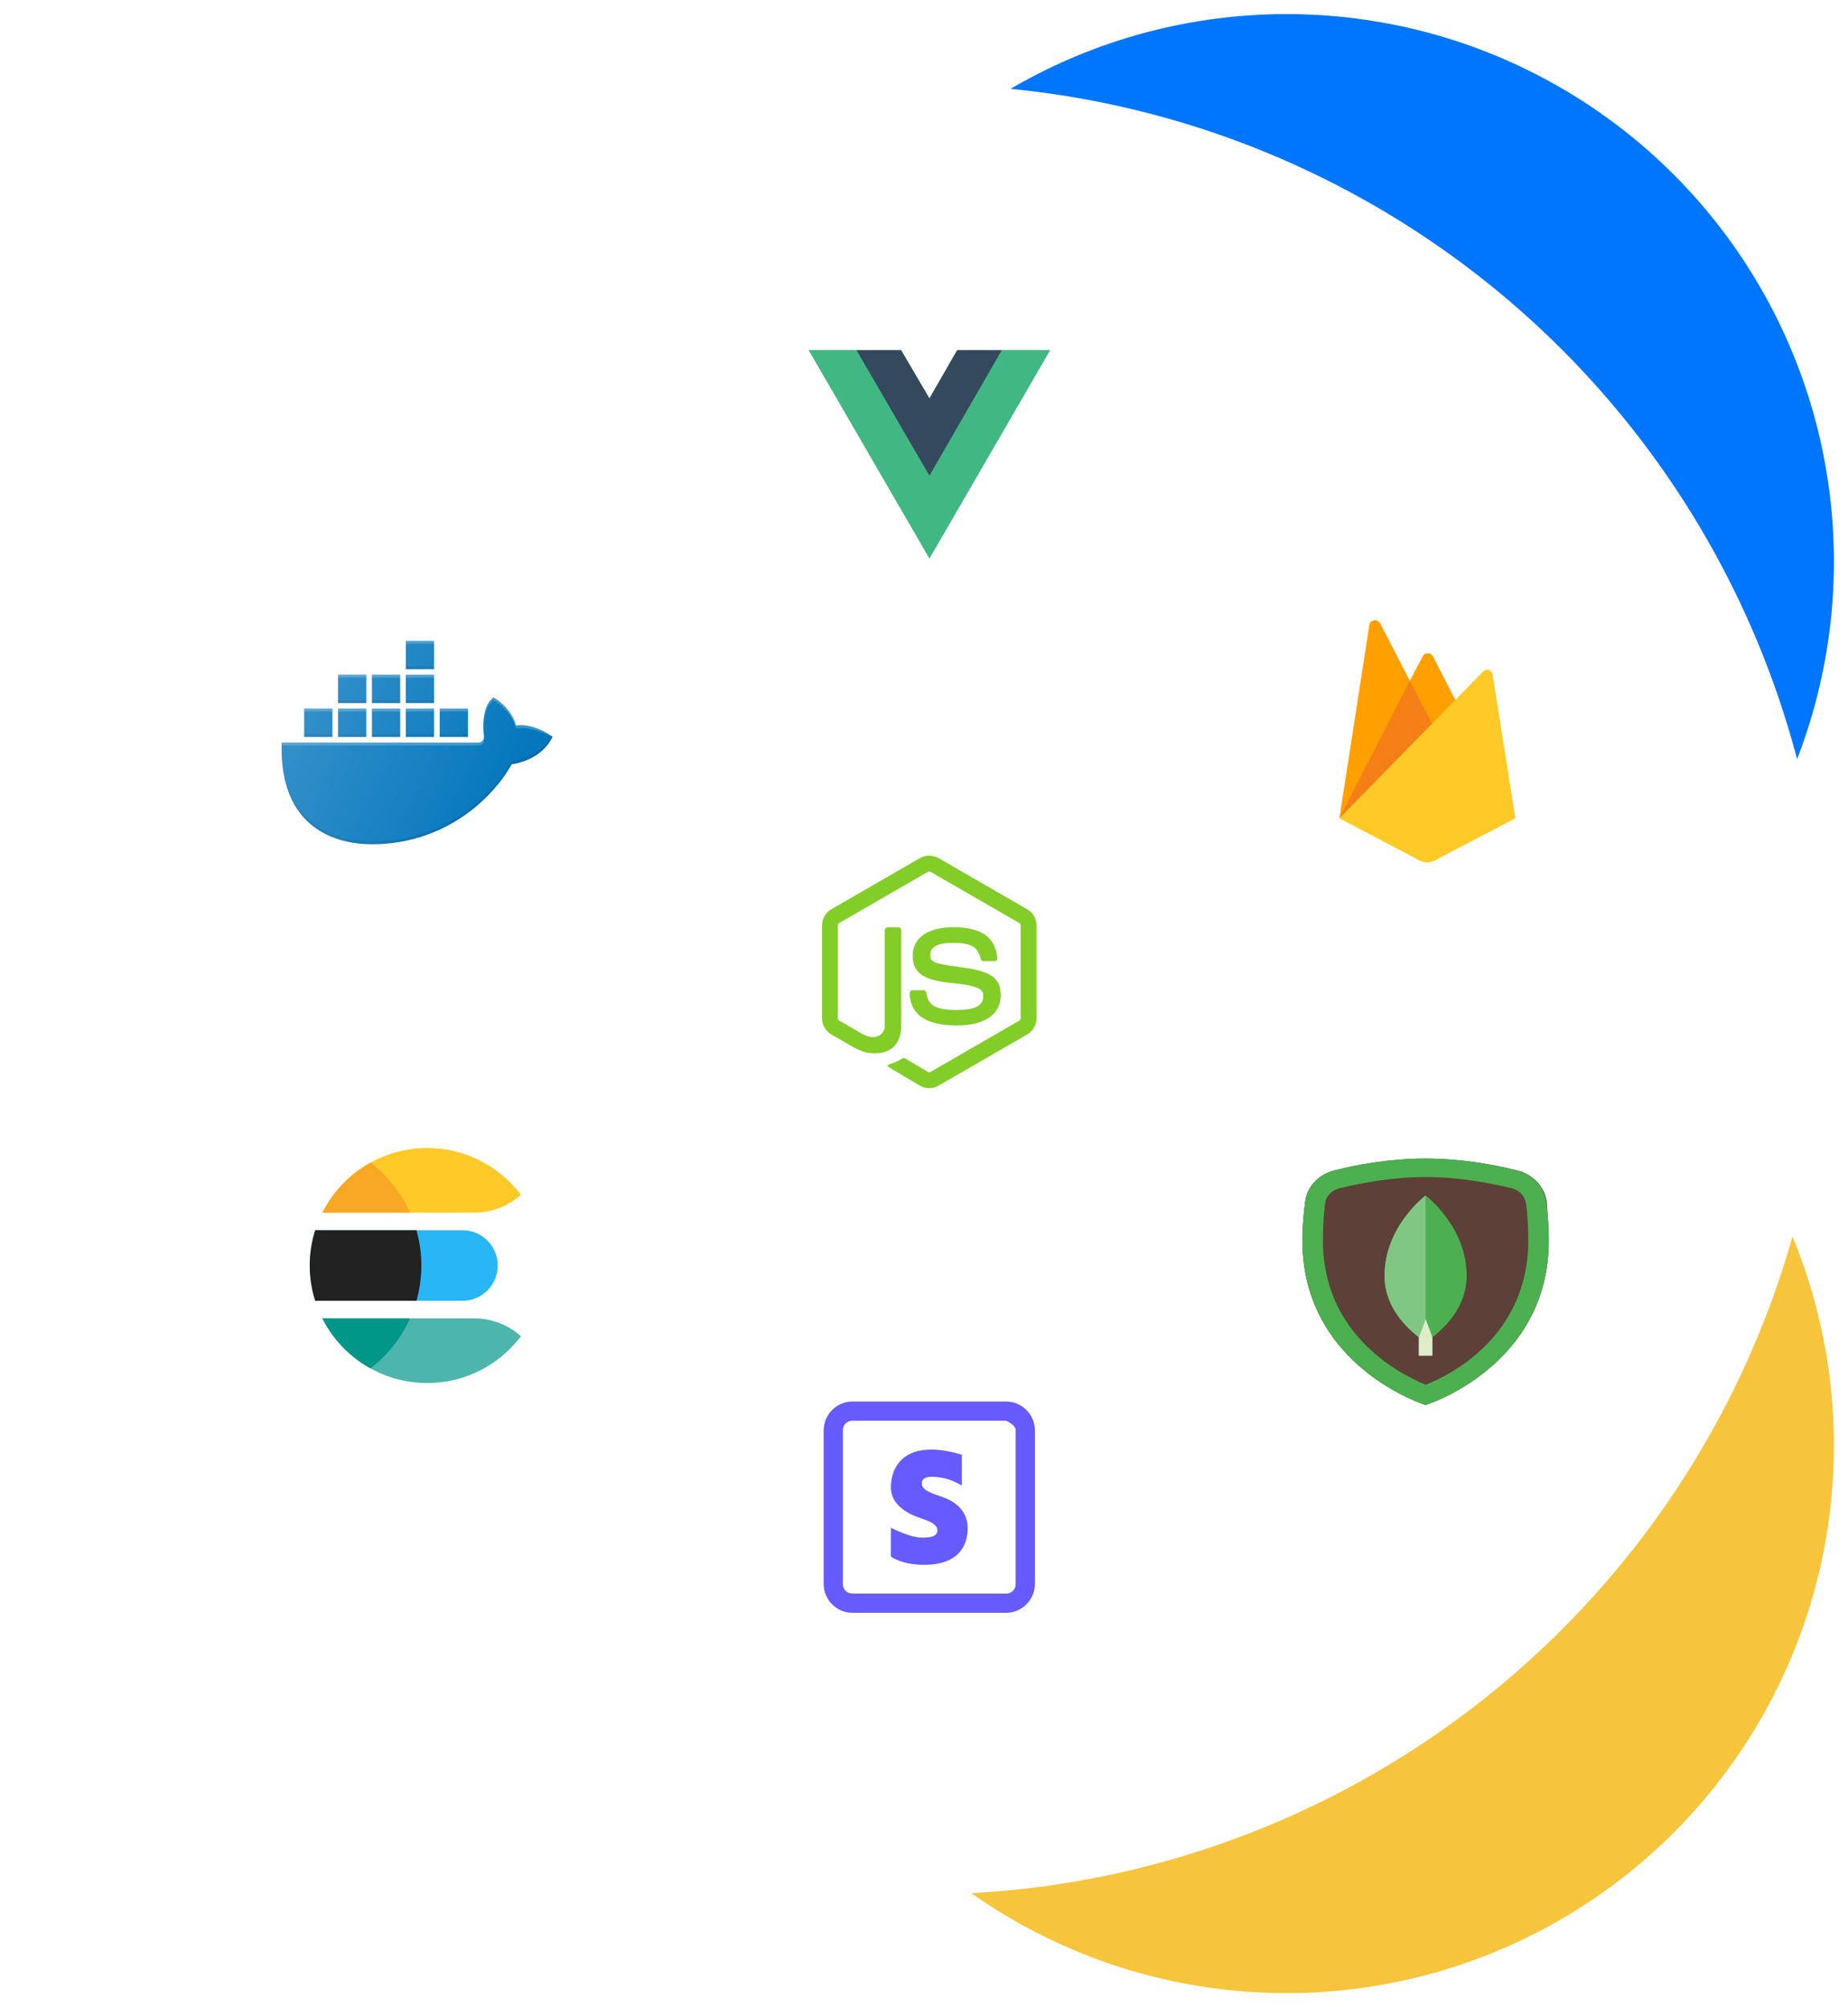 <svg width="525" height="570" viewBox="0 0 525 570" fill="none" xmlns="http://www.w3.org/2000/svg">
<g filter="url(#filter0_d)">
<circle cx="365.5" cy="406.5" r="155.5" fill="#F6C53C"/>
<circle cx="365.5" cy="155.5" r="155.5" fill="#0076FF"/>
<g filter="url(#filter1_dd)">
<circle cx="264" cy="275" r="257" fill="white"/>
</g>
<g filter="url(#filter2_dd)">
<circle cx="263.5" cy="275.5" r="197.5" fill="white"/>
</g>
<g filter="url(#filter3_dd)">
<circle cx="264" cy="275" r="146" fill="white"/>
</g>
</g>
<g filter="url(#filter4_dd)">
<circle cx="264" cy="122" r="56" fill="white"/>
</g>
<path d="M284.604 99.444H298.31L264.044 158.556L229.778 99.444H243.313H255.991L264.044 113.151L271.925 99.444H284.604Z" fill="#41B883"/>
<path d="M229.778 99.444L264.044 158.556L298.31 99.444H284.604L264.044 134.911L243.313 99.444H229.778Z" fill="#41B883"/>
<path d="M243.313 99.444L264.044 135.082L284.604 99.444H271.925L264.044 113.151L255.991 99.444H243.313Z" fill="#35495E"/>
<g filter="url(#filter5_dd)">
<circle cx="118" cy="211" r="56" fill="white"/>
</g>
<path d="M123.313 182H115.292V190.021H123.313V182Z" fill="#0175BC"/>
<path opacity="0.1" d="M123.313 189.219H115.292V190.021H123.313V189.219Z" fill="#010101"/>
<path opacity="0.2" d="M123.313 182H115.292V182.802H123.313V182Z" fill="white"/>
<path d="M123.313 191.625H115.292V199.646H123.313V191.625Z" fill="#0175BC"/>
<path opacity="0.1" d="M123.313 198.844H115.292V199.646H123.313V198.844Z" fill="#010101"/>
<path opacity="0.2" d="M123.313 191.625H115.292V192.427H123.313V191.625Z" fill="white"/>
<path d="M123.313 201.25H115.292V209.271H123.313V201.25Z" fill="#0175BC"/>
<path opacity="0.1" d="M123.313 208.469H115.292V209.271H123.313V208.469Z" fill="#010101"/>
<path opacity="0.2" d="M123.313 201.25H115.292V202.052H123.313V201.25Z" fill="white"/>
<path d="M113.688 191.625H105.667V199.646H113.688V191.625Z" fill="#0175BC"/>
<path opacity="0.1" d="M113.688 198.844H105.667V199.646H113.688V198.844Z" fill="#010101"/>
<path opacity="0.2" d="M113.688 191.625H105.667V192.427H113.688V191.625Z" fill="white"/>
<path d="M113.688 201.25H105.667V209.271H113.688V201.25Z" fill="#0175BC"/>
<path opacity="0.1" d="M113.688 208.469H105.667V209.271H113.688V208.469Z" fill="#010101"/>
<path opacity="0.2" d="M113.688 201.25H105.667V202.052H113.688V201.25Z" fill="white"/>
<path d="M104.062 191.625H96.042V199.646H104.062V191.625Z" fill="#0175BC"/>
<path opacity="0.1" d="M104.062 198.844H96.042V199.646H104.062V198.844Z" fill="#010101"/>
<path opacity="0.2" d="M104.062 191.625H96.042V192.427H104.062V191.625Z" fill="white"/>
<path d="M104.062 201.25H96.042V209.271H104.062V201.25Z" fill="#0175BC"/>
<path opacity="0.1" d="M104.062 208.469H96.042V209.271H104.062V208.469Z" fill="#010101"/>
<path opacity="0.2" d="M104.062 201.25H96.042V202.052H104.062V201.25Z" fill="white"/>
<path d="M94.438 201.25H86.417V209.271H94.438V201.25Z" fill="#0175BC"/>
<path opacity="0.1" d="M94.438 208.469H86.417V209.271H94.438V208.469Z" fill="#010101"/>
<path opacity="0.2" d="M94.438 201.25H86.417V202.052H94.438V201.25Z" fill="white"/>
<path d="M132.937 201.25H124.917V209.271H132.937V201.25Z" fill="#0175BC"/>
<path opacity="0.1" d="M132.937 208.469H124.917V209.271H132.937V208.469Z" fill="#010101"/>
<path opacity="0.2" d="M132.937 201.25H124.917V202.052H132.937V201.25Z" fill="white"/>
<path d="M155.7 208.383C155.477 208.238 150.894 205.343 146.56 206.033C145.511 201.64 141.482 198.905 141.284 198.773L140.169 198.031C140.169 198.031 139.471 198.754 139.238 198.996C139.153 199.084 138.934 199.336 138.674 199.791C137.952 201.049 136.909 203.862 137.487 209.064C137.543 209.553 137.396 210.035 137.083 210.383C136.801 210.7 136.409 210.875 135.98 210.875H80V212.479C80 237.093 97.95 239.75 105.667 239.75C125.537 239.75 139.348 227.681 145.376 217.044C153.319 215.778 156.069 210.789 156.214 210.551L157 209.219L155.7 208.383Z" fill="#0175BC"/>
<path opacity="0.2" d="M135.98 210.875H80V211.677H135.98C136.409 211.677 136.801 211.502 137.083 211.185C137.396 210.837 137.543 210.355 137.487 209.866C137.468 209.701 137.471 209.568 137.456 209.408C137.426 209.771 137.32 210.119 137.083 210.383C136.801 210.7 136.409 210.875 135.98 210.875Z" fill="white"/>
<path opacity="0.2" d="M155.7 208.383C155.477 208.238 150.893 205.343 146.56 206.033C145.511 201.64 141.482 198.905 141.284 198.773L140.169 198.031C140.169 198.031 139.471 198.754 139.238 198.996C139.174 199.062 139.036 199.221 138.861 199.49C138.257 200.417 137.221 202.649 137.34 206.857C137.376 202.036 138.969 200.077 139.238 199.798L140.169 198.833L141.284 199.575C141.482 199.707 145.511 202.442 146.56 206.835C150.893 206.146 157 209.219 157 209.219L155.7 208.383Z" fill="white"/>
<path opacity="0.1" d="M156.214 209.749C156.069 209.987 153.319 214.976 145.376 216.242C139.348 226.879 125.537 238.948 105.667 238.948C97.95 238.948 80 236.291 80 211.677V212.479C80 237.093 97.95 239.75 105.667 239.75C125.537 239.75 139.348 227.681 145.376 217.044C153.319 215.778 156.069 210.789 156.214 210.551L157 209.219L156.657 208.998L156.214 209.749Z" fill="#010101"/>
<path d="M123.312 191.625H115.292V199.646H123.312V191.625ZM123.312 201.25H115.292V209.271H123.312V201.25ZM132.938 201.25H124.917V209.271H132.938V201.25ZM123.312 182H115.292V190.021H123.312V182ZM113.688 191.625H105.667V199.646H113.688V191.625ZM94.438 201.25H86.417V209.271H94.438V201.25ZM155.7 208.383C155.477 208.238 150.894 205.343 146.56 206.033C145.511 201.64 141.482 198.905 141.284 198.773L140.169 198.031C140.169 198.031 139.471 198.754 139.238 198.996C139.153 199.084 138.935 199.336 138.673 199.791C137.952 201.049 136.909 203.862 137.487 209.064C137.543 209.553 137.396 210.035 137.083 210.383C136.801 210.7 136.409 210.875 135.98 210.875H80V212.479C80 237.093 97.95 239.75 105.667 239.75C125.537 239.75 139.348 227.681 145.376 217.044C153.319 215.778 156.069 210.789 156.214 210.551L157 209.219L155.7 208.383ZM113.688 201.25H105.667V209.271H113.688V201.25ZM104.062 191.625H96.042V199.646H104.062V191.625ZM104.062 201.25H96.042V209.271H104.062V201.25Z" fill="url(#paint0_linear)"/>
<g filter="url(#filter6_dd)">
<circle cx="118" cy="359" r="56" fill="white"/>
</g>
<path d="M141.402 359.376C141.402 353.846 136.919 349.363 131.389 349.363H89.532C88.539 352.524 88 355.887 88 359.376C88 362.865 88.539 366.228 89.532 369.389H131.389C136.919 369.389 141.402 364.906 141.402 359.376Z" fill="#29B6F6"/>
<path d="M121.376 392.752C132.263 392.752 141.911 387.524 148 379.455C144.464 376.316 139.825 374.395 134.726 374.395H91.6C97.1 385.276 108.353 392.752 121.376 392.752Z" fill="#4DB6AC"/>
<path d="M121.376 326C108.351 326 97.1 333.476 91.6 344.357H134.726C139.818 344.357 144.452 342.441 147.987 339.31C141.901 331.237 132.265 326 121.376 326Z" fill="#FFCA28"/>
<path d="M116.491 344.357C113.967 338.738 110.075 333.863 105.232 330.17C99.376 333.414 94.603 338.369 91.576 344.357H116.491Z" fill="#F9A825"/>
<path d="M105.232 388.582C110.075 384.889 113.965 380.014 116.491 374.395H91.576C94.603 380.383 99.376 385.338 105.232 388.582Z" fill="#009688"/>
<path d="M89.549 349.363C88.554 352.526 88 355.883 88 359.376C88 362.869 88.554 366.226 89.549 369.389H118.309C119.212 366.205 119.707 362.849 119.707 359.376C119.707 355.903 119.212 352.547 118.31 349.363H89.549Z" fill="#212121"/>
<g filter="url(#filter7_dd)">
<circle cx="264" cy="276" r="65" fill="white"/>
</g>
<path d="M263.99 242.992C263.058 242.992 262.135 243.22 261.332 243.677L236.169 258.207C234.543 259.139 233.531 260.924 233.531 262.799V289.152C233.531 291.056 234.543 292.811 236.169 293.754L242.775 297.562C245.979 299.129 247.119 299.129 248.557 299.129C253.308 299.129 256.026 296.263 256.026 291.284V264.098C256.026 263.691 255.698 263.354 255.292 263.354H252.118C251.682 263.354 251.374 263.691 251.374 264.098V291.254C251.374 293.496 249.073 295.678 245.344 293.823L238.431 289.836C238.173 289.707 238.024 289.429 238.024 289.152V262.829C238.024 262.521 238.173 262.263 238.431 262.105L263.593 247.594C263.821 247.436 264.129 247.436 264.387 247.594L289.549 262.105C289.797 262.263 289.956 262.521 289.956 262.799V289.152C289.956 289.429 289.797 289.707 289.569 289.836L264.387 304.386C264.149 304.515 263.821 304.515 263.593 304.386L257.117 300.557C256.938 300.429 256.69 300.399 256.512 300.508C254.707 301.52 254.379 301.648 252.703 302.234C252.297 302.353 251.662 302.611 252.931 303.325L261.332 308.304C262.145 308.76 263.058 309.008 263.98 309.008C264.912 309.008 265.825 308.76 266.638 308.304L291.831 293.754C293.457 292.811 294.469 291.056 294.469 289.152V262.829C294.469 260.924 293.457 259.169 291.831 258.227L266.638 243.677C265.835 243.22 264.912 242.992 263.99 242.992ZM270.754 263.315C263.574 263.315 259.279 266.359 259.279 271.438C259.279 276.952 263.544 278.47 270.447 279.154C278.699 279.967 279.334 281.197 279.334 282.814C279.334 285.611 277.082 286.801 271.776 286.801C265.091 286.801 263.623 285.125 263.137 281.822C263.088 281.475 262.78 281.217 262.433 281.217H259.15C258.743 281.217 258.446 281.554 258.446 281.931C258.446 286.176 260.747 291.215 271.776 291.215C279.74 291.215 284.312 288.07 284.312 282.586C284.312 277.16 280.633 275.702 272.907 274.661C265.061 273.649 264.278 273.114 264.278 271.289C264.278 269.761 264.962 267.758 270.754 267.758C275.912 267.758 277.836 268.879 278.619 272.35C278.699 272.687 278.977 272.935 279.334 272.935H282.616C282.815 272.935 282.993 272.836 283.142 272.687C283.271 272.558 283.35 272.36 283.321 272.122C282.815 266.131 278.828 263.315 270.754 263.315Z" fill="#83CD29"/>
<g filter="url(#filter8_dd)">
<circle cx="264" cy="428" r="56" fill="white"/>
</g>
<path d="M242.15 398C237.686 398 234 401.686 234 406.15V449.85C234 454.314 237.686 458 242.15 458H285.85C290.314 458 294 454.314 294 449.85V406.15C294 401.686 290.314 398 285.85 398H242.15ZM242.15 403.455H285.85C285.85 403.455 288.545 404.626 288.545 406.15V449.85C288.545 451.374 287.374 452.545 285.85 452.545H242.15C240.626 452.545 239.455 451.374 239.455 449.85V406.15C239.455 404.626 240.626 403.455 242.15 403.455ZM263.616 411.658C255.786 412.041 253.08 417.4 253.091 422.386C253.102 428.49 260.367 430.706 261.699 431.185C263.02 431.665 266.301 432.581 266.301 434.562C266.301 436.224 264.671 436.661 261.805 436.651C258.45 436.629 253.091 433.838 253.091 433.838V442.031C253.091 442.031 256.319 444.523 263.169 444.364C270.626 444.183 274.408 440.667 274.877 434.989C275.335 429.31 271.564 426.477 267.91 425.188C264.234 423.898 261.901 423.163 261.88 421.235C261.848 418.742 265.843 419.317 268.123 419.754C270.531 420.223 273.258 421.853 273.258 421.853V413.128C269.412 411.956 266.227 411.53 263.616 411.658Z" fill="#665BFF"/>
<g filter="url(#filter9_dd)">
<circle cx="405" cy="359" r="56" fill="white"/>
</g>
<path d="M440 352.275C440 388.15 405 399 405 399C405 399 370 388.15 370 352.275C370 347.9 370.389 344.225 370.778 341.25C371.361 336.875 374.667 333.375 379.333 332.325C385.361 330.75 394.889 329 405 329C415.111 329 424.639 330.75 430.861 332.325C435.528 333.375 438.833 337.05 439.417 341.25C439.611 344.225 440 348.075 440 352.275Z" fill="#5D4037"/>
<path d="M405 334.25C414.528 334.25 423.472 336 429.306 337.4C431.639 337.925 433.194 339.675 433.583 341.95C433.972 345.275 434.167 348.775 434.167 352.275C434.167 379.575 411.806 390.6 405 393.225C398.194 390.425 375.833 379.4 375.833 352.275C375.833 348.775 376.028 345.275 376.417 341.95C376.611 339.675 378.361 337.925 380.694 337.4C386.528 336 395.472 334.25 405 334.25ZM405 329C394.889 329 385.361 330.75 379.139 332.325C374.667 333.375 371.167 337.05 370.778 341.25C370.389 344.225 370 348.075 370 352.275C370 388.15 405 399 405 399C405 399 440 388.15 440 352.275C440 347.9 439.611 344.225 439.222 341.25C438.639 336.875 435.333 333.375 430.667 332.325C424.639 330.75 415.111 329 405 329Z" fill="#4CAF50"/>
<path d="M403.056 371H406.944V385H403.056V371Z" fill="#DCEDC8"/>
<path d="M405 339.5C405 339.5 393.333 348.25 393.333 362.25C393.333 371.35 399.75 377.125 403.056 379.75L405 374.5L406.944 379.75C410.25 377.125 416.667 371.35 416.667 362.25C416.667 348.25 405 339.5 405 339.5Z" fill="#4CAF50"/>
<path d="M405 339.5C405 339.5 393.333 348.25 393.333 362.25C393.333 371.35 399.75 377.125 403.056 379.75L405 374.5V339.5Z" fill="#81C784"/>
<g filter="url(#filter10_dd)">
<circle cx="405" cy="211" r="56" fill="white"/>
</g>
<path d="M407.078 186.383C406.475 185.206 404.788 185.203 404.191 186.383L400.523 193.298L392.069 176.98C391.333 175.614 389.259 175.959 389.019 177.487L380.505 232.37L415.266 202.297L407.078 186.383Z" fill="#FFA000"/>
<path d="M408.305 208.319L400.523 193.3L380.505 232.37L408.305 208.319Z" fill="#F57F17"/>
<path d="M424.03 191.497C423.827 190.244 422.288 189.747 421.389 190.647L380.505 232.378L403.128 244.275C404.561 245.075 406.306 245.075 407.739 244.277L430.5 232.383L424.03 191.497Z" fill="#FFCA28"/>
<defs>
<filter id="filter0_d" x="3" y="0" width="522" height="570" filterUnits="userSpaceOnUse" color-interpolation-filters="sRGB">
<feFlood flood-opacity="0" result="BackgroundImageFix"/>
<feColorMatrix in="SourceAlpha" type="matrix" values="0 0 0 0 0 0 0 0 0 0 0 0 0 0 0 0 0 0 127 0"/>
<feOffset dy="4"/>
<feGaussianBlur stdDeviation="2"/>
<feColorMatrix type="matrix" values="0 0 0 0 0.377 0 0 0 0 0.712 0 0 0 0 0.955 0 0 0 0.25 0"/>
<feBlend mode="normal" in2="BackgroundImageFix" result="effect1_dropShadow"/>
<feBlend mode="normal" in="SourceGraphic" in2="effect1_dropShadow" result="shape"/>
</filter>
<filter id="filter1_dd" x="0" y="11" width="525" height="529" filterUnits="userSpaceOnUse" color-interpolation-filters="sRGB">
<feFlood flood-opacity="0" result="BackgroundImageFix"/>
<feColorMatrix in="SourceAlpha" type="matrix" values="0 0 0 0 0 0 0 0 0 0 0 0 0 0 0 0 0 0 127 0"/>
<feOffset dx="-2" dy="-2"/>
<feGaussianBlur stdDeviation="2.5"/>
<feColorMatrix type="matrix" values="0 0 0 0 0 0 0 0 0 0 0 0 0 0 0 0 0 0 0.25 0"/>
<feBlend mode="normal" in2="BackgroundImageFix" result="effect1_dropShadow"/>
<feColorMatrix in="SourceAlpha" type="matrix" values="0 0 0 0 0 0 0 0 0 0 0 0 0 0 0 0 0 0 127 0"/>
<feOffset dy="4"/>
<feGaussianBlur stdDeviation="2"/>
<feColorMatrix type="matrix" values="0 0 0 0 0 0 0 0 0 0 0 0 0 0 0 0 0 0 0.25 0"/>
<feBlend mode="normal" in2="effect1_dropShadow" result="effect2_dropShadow"/>
<feBlend mode="normal" in="SourceGraphic" in2="effect2_dropShadow" result="shape"/>
</filter>
<filter id="filter2_dd" x="60" y="72" width="405" height="409" filterUnits="userSpaceOnUse" color-interpolation-filters="sRGB">
<feFlood flood-opacity="0" result="BackgroundImageFix"/>
<feColorMatrix in="SourceAlpha" type="matrix" values="0 0 0 0 0 0 0 0 0 0 0 0 0 0 0 0 0 0 127 0"/>
<feOffset dx="-2" dy="-2"/>
<feGaussianBlur stdDeviation="2"/>
<feColorMatrix type="matrix" values="0 0 0 0 0 0 0 0 0 0 0 0 0 0 0 0 0 0 0.05 0"/>
<feBlend mode="normal" in2="BackgroundImageFix" result="effect1_dropShadow"/>
<feColorMatrix in="SourceAlpha" type="matrix" values="0 0 0 0 0 0 0 0 0 0 0 0 0 0 0 0 0 0 127 0"/>
<feOffset dy="4"/>
<feGaussianBlur stdDeviation="2"/>
<feColorMatrix type="matrix" values="0 0 0 0 0 0 0 0 0 0 0 0 0 0 0 0 0 0 0.05 0"/>
<feBlend mode="normal" in2="effect1_dropShadow" result="effect2_dropShadow"/>
<feBlend mode="normal" in="SourceGraphic" in2="effect2_dropShadow" result="shape"/>
</filter>
<filter id="filter3_dd" x="112" y="123" width="302" height="306" filterUnits="userSpaceOnUse" color-interpolation-filters="sRGB">
<feFlood flood-opacity="0" result="BackgroundImageFix"/>
<feColorMatrix in="SourceAlpha" type="matrix" values="0 0 0 0 0 0 0 0 0 0 0 0 0 0 0 0 0 0 127 0"/>
<feOffset dx="-2" dy="-2"/>
<feGaussianBlur stdDeviation="2"/>
<feColorMatrix type="matrix" values="0 0 0 0 0 0 0 0 0 0 0 0 0 0 0 0 0 0 0.05 0"/>
<feBlend mode="normal" in2="BackgroundImageFix" result="effect1_dropShadow"/>
<feColorMatrix in="SourceAlpha" type="matrix" values="0 0 0 0 0 0 0 0 0 0 0 0 0 0 0 0 0 0 127 0"/>
<feOffset dy="4"/>
<feGaussianBlur stdDeviation="2"/>
<feColorMatrix type="matrix" values="0 0 0 0 0 0 0 0 0 0 0 0 0 0 0 0 0 0 0.05 0"/>
<feBlend mode="normal" in2="effect1_dropShadow" result="effect2_dropShadow"/>
<feBlend mode="normal" in="SourceGraphic" in2="effect2_dropShadow" result="shape"/>
</filter>
<filter id="filter4_dd" x="201" y="59" width="123" height="127" filterUnits="userSpaceOnUse" color-interpolation-filters="sRGB">
<feFlood flood-opacity="0" result="BackgroundImageFix"/>
<feColorMatrix in="SourceAlpha" type="matrix" values="0 0 0 0 0 0 0 0 0 0 0 0 0 0 0 0 0 0 127 0"/>
<feOffset dx="-2" dy="-2"/>
<feGaussianBlur stdDeviation="2.5"/>
<feColorMatrix type="matrix" values="0 0 0 0 0 0 0 0 0 0 0 0 0 0 0 0 0 0 0.25 0"/>
<feBlend mode="normal" in2="BackgroundImageFix" result="effect1_dropShadow"/>
<feColorMatrix in="SourceAlpha" type="matrix" values="0 0 0 0 0 0 0 0 0 0 0 0 0 0 0 0 0 0 127 0"/>
<feOffset dy="4"/>
<feGaussianBlur stdDeviation="2"/>
<feColorMatrix type="matrix" values="0 0 0 0 0 0 0 0 0 0 0 0 0 0 0 0 0 0 0.25 0"/>
<feBlend mode="normal" in2="effect1_dropShadow" result="effect2_dropShadow"/>
<feBlend mode="normal" in="SourceGraphic" in2="effect2_dropShadow" result="shape"/>
</filter>
<filter id="filter5_dd" x="55" y="148" width="123" height="127" filterUnits="userSpaceOnUse" color-interpolation-filters="sRGB">
<feFlood flood-opacity="0" result="BackgroundImageFix"/>
<feColorMatrix in="SourceAlpha" type="matrix" values="0 0 0 0 0 0 0 0 0 0 0 0 0 0 0 0 0 0 127 0"/>
<feOffset dx="-2" dy="-2"/>
<feGaussianBlur stdDeviation="2.5"/>
<feColorMatrix type="matrix" values="0 0 0 0 0 0 0 0 0 0 0 0 0 0 0 0 0 0 0.25 0"/>
<feBlend mode="normal" in2="BackgroundImageFix" result="effect1_dropShadow"/>
<feColorMatrix in="SourceAlpha" type="matrix" values="0 0 0 0 0 0 0 0 0 0 0 0 0 0 0 0 0 0 127 0"/>
<feOffset dy="4"/>
<feGaussianBlur stdDeviation="2"/>
<feColorMatrix type="matrix" values="0 0 0 0 0 0 0 0 0 0 0 0 0 0 0 0 0 0 0.25 0"/>
<feBlend mode="normal" in2="effect1_dropShadow" result="effect2_dropShadow"/>
<feBlend mode="normal" in="SourceGraphic" in2="effect2_dropShadow" result="shape"/>
</filter>
<filter id="filter6_dd" x="55" y="296" width="123" height="127" filterUnits="userSpaceOnUse" color-interpolation-filters="sRGB">
<feFlood flood-opacity="0" result="BackgroundImageFix"/>
<feColorMatrix in="SourceAlpha" type="matrix" values="0 0 0 0 0 0 0 0 0 0 0 0 0 0 0 0 0 0 127 0"/>
<feOffset dx="-2" dy="-2"/>
<feGaussianBlur stdDeviation="2.5"/>
<feColorMatrix type="matrix" values="0 0 0 0 0 0 0 0 0 0 0 0 0 0 0 0 0 0 0.25 0"/>
<feBlend mode="normal" in2="BackgroundImageFix" result="effect1_dropShadow"/>
<feColorMatrix in="SourceAlpha" type="matrix" values="0 0 0 0 0 0 0 0 0 0 0 0 0 0 0 0 0 0 127 0"/>
<feOffset dy="4"/>
<feGaussianBlur stdDeviation="2"/>
<feColorMatrix type="matrix" values="0 0 0 0 0 0 0 0 0 0 0 0 0 0 0 0 0 0 0.25 0"/>
<feBlend mode="normal" in2="effect1_dropShadow" result="effect2_dropShadow"/>
<feBlend mode="normal" in="SourceGraphic" in2="effect2_dropShadow" result="shape"/>
</filter>
<filter id="filter7_dd" x="192" y="204" width="141" height="145" filterUnits="userSpaceOnUse" color-interpolation-filters="sRGB">
<feFlood flood-opacity="0" result="BackgroundImageFix"/>
<feColorMatrix in="SourceAlpha" type="matrix" values="0 0 0 0 0 0 0 0 0 0 0 0 0 0 0 0 0 0 127 0"/>
<feOffset dx="-2" dy="-2"/>
<feGaussianBlur stdDeviation="2.5"/>
<feColorMatrix type="matrix" values="0 0 0 0 0 0 0 0 0 0 0 0 0 0 0 0 0 0 0.25 0"/>
<feBlend mode="normal" in2="BackgroundImageFix" result="effect1_dropShadow"/>
<feColorMatrix in="SourceAlpha" type="matrix" values="0 0 0 0 0 0 0 0 0 0 0 0 0 0 0 0 0 0 127 0"/>
<feOffset dy="4"/>
<feGaussianBlur stdDeviation="2"/>
<feColorMatrix type="matrix" values="0 0 0 0 0 0 0 0 0 0 0 0 0 0 0 0 0 0 0.25 0"/>
<feBlend mode="normal" in2="effect1_dropShadow" result="effect2_dropShadow"/>
<feBlend mode="normal" in="SourceGraphic" in2="effect2_dropShadow" result="shape"/>
</filter>
<filter id="filter8_dd" x="201" y="365" width="123" height="127" filterUnits="userSpaceOnUse" color-interpolation-filters="sRGB">
<feFlood flood-opacity="0" result="BackgroundImageFix"/>
<feColorMatrix in="SourceAlpha" type="matrix" values="0 0 0 0 0 0 0 0 0 0 0 0 0 0 0 0 0 0 127 0"/>
<feOffset dx="-2" dy="-2"/>
<feGaussianBlur stdDeviation="2.5"/>
<feColorMatrix type="matrix" values="0 0 0 0 0 0 0 0 0 0 0 0 0 0 0 0 0 0 0.25 0"/>
<feBlend mode="normal" in2="BackgroundImageFix" result="effect1_dropShadow"/>
<feColorMatrix in="SourceAlpha" type="matrix" values="0 0 0 0 0 0 0 0 0 0 0 0 0 0 0 0 0 0 127 0"/>
<feOffset dy="4"/>
<feGaussianBlur stdDeviation="2"/>
<feColorMatrix type="matrix" values="0 0 0 0 0 0 0 0 0 0 0 0 0 0 0 0 0 0 0.25 0"/>
<feBlend mode="normal" in2="effect1_dropShadow" result="effect2_dropShadow"/>
<feBlend mode="normal" in="SourceGraphic" in2="effect2_dropShadow" result="shape"/>
</filter>
<filter id="filter9_dd" x="342" y="296" width="123" height="127" filterUnits="userSpaceOnUse" color-interpolation-filters="sRGB">
<feFlood flood-opacity="0" result="BackgroundImageFix"/>
<feColorMatrix in="SourceAlpha" type="matrix" values="0 0 0 0 0 0 0 0 0 0 0 0 0 0 0 0 0 0 127 0"/>
<feOffset dx="-2" dy="-2"/>
<feGaussianBlur stdDeviation="2.5"/>
<feColorMatrix type="matrix" values="0 0 0 0 0 0 0 0 0 0 0 0 0 0 0 0 0 0 0.25 0"/>
<feBlend mode="normal" in2="BackgroundImageFix" result="effect1_dropShadow"/>
<feColorMatrix in="SourceAlpha" type="matrix" values="0 0 0 0 0 0 0 0 0 0 0 0 0 0 0 0 0 0 127 0"/>
<feOffset dy="4"/>
<feGaussianBlur stdDeviation="2"/>
<feColorMatrix type="matrix" values="0 0 0 0 0 0 0 0 0 0 0 0 0 0 0 0 0 0 0.25 0"/>
<feBlend mode="normal" in2="effect1_dropShadow" result="effect2_dropShadow"/>
<feBlend mode="normal" in="SourceGraphic" in2="effect2_dropShadow" result="shape"/>
</filter>
<filter id="filter10_dd" x="342" y="148" width="123" height="127" filterUnits="userSpaceOnUse" color-interpolation-filters="sRGB">
<feFlood flood-opacity="0" result="BackgroundImageFix"/>
<feColorMatrix in="SourceAlpha" type="matrix" values="0 0 0 0 0 0 0 0 0 0 0 0 0 0 0 0 0 0 127 0"/>
<feOffset dx="-2" dy="-2"/>
<feGaussianBlur stdDeviation="2.5"/>
<feColorMatrix type="matrix" values="0 0 0 0 0 0 0 0 0 0 0 0 0 0 0 0 0 0 0.25 0"/>
<feBlend mode="normal" in2="BackgroundImageFix" result="effect1_dropShadow"/>
<feColorMatrix in="SourceAlpha" type="matrix" values="0 0 0 0 0 0 0 0 0 0 0 0 0 0 0 0 0 0 127 0"/>
<feOffset dy="4"/>
<feGaussianBlur stdDeviation="2"/>
<feColorMatrix type="matrix" values="0 0 0 0 0 0 0 0 0 0 0 0 0 0 0 0 0 0 0.25 0"/>
<feBlend mode="normal" in2="effect1_dropShadow" result="effect2_dropShadow"/>
<feBlend mode="normal" in="SourceGraphic" in2="effect2_dropShadow" result="shape"/>
</filter>
<linearGradient id="paint0_linear" x1="85.536" y1="199.003" x2="148.149" y2="228.2" gradientUnits="userSpaceOnUse">
<stop stop-color="white" stop-opacity="0.2"/>
<stop offset="1" stop-color="white" stop-opacity="0"/>
</linearGradient>
</defs>
</svg>
